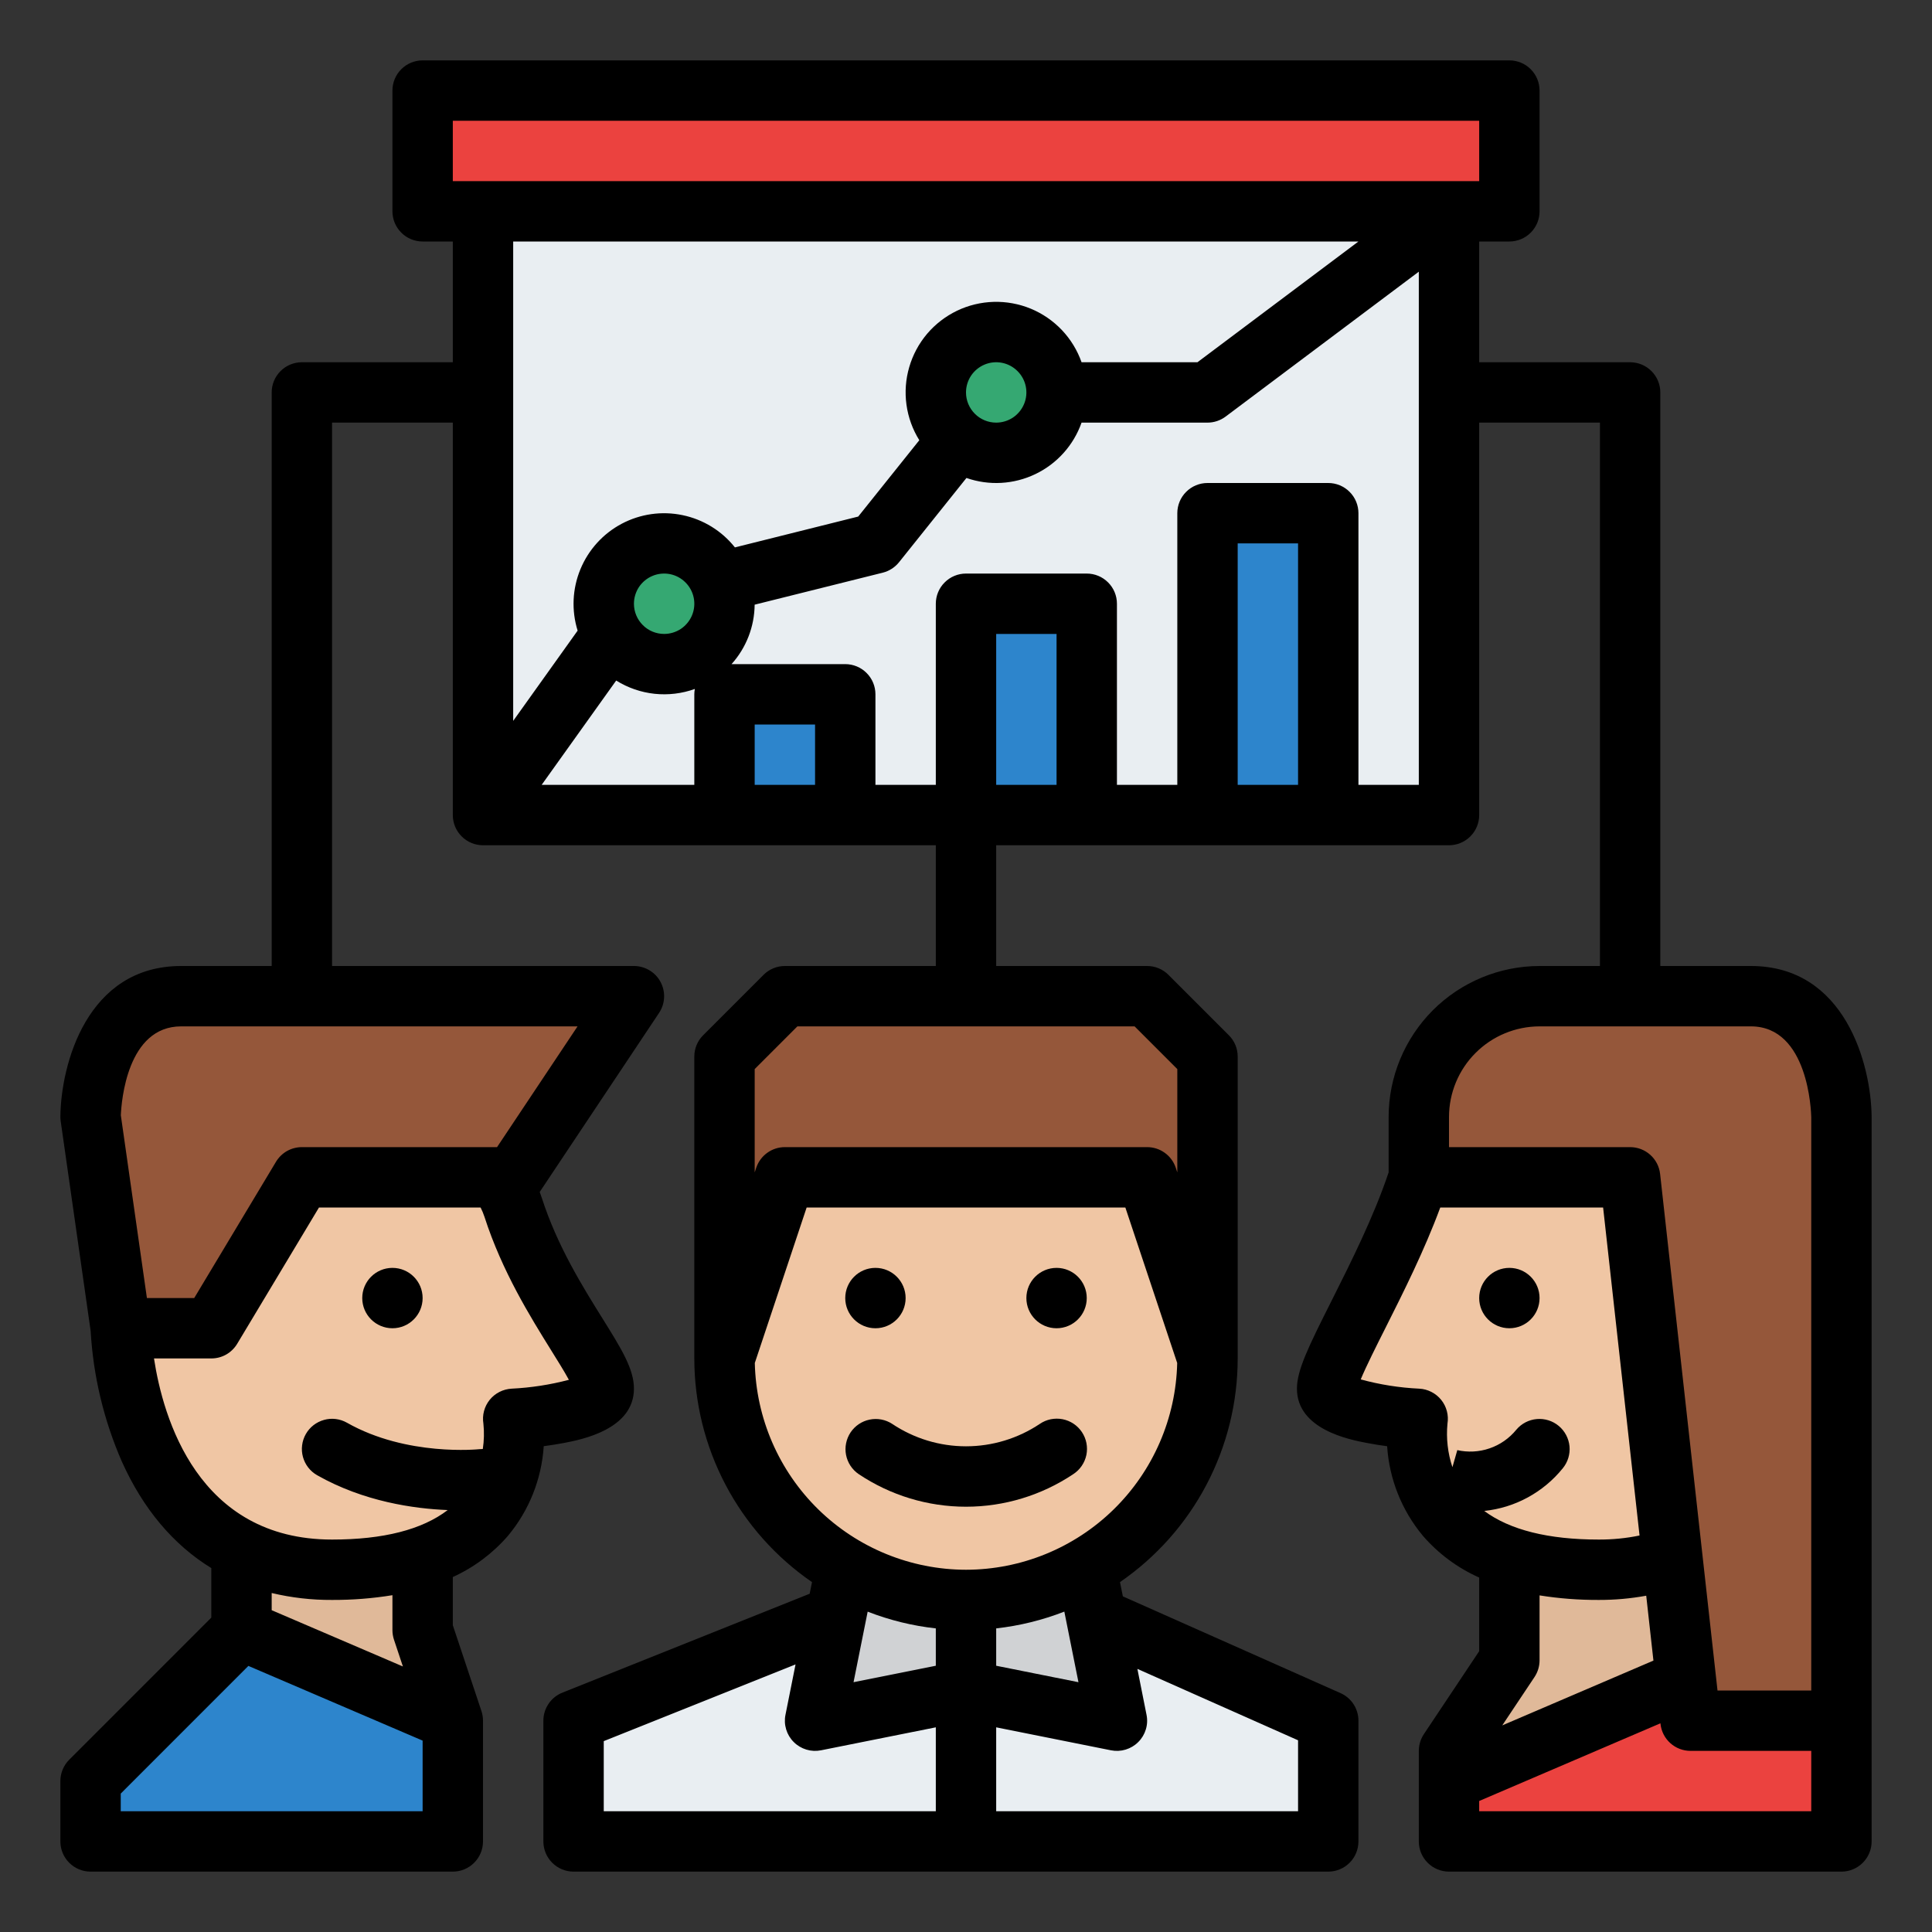 <svg width="48" height="48" viewBox="0 0 48 48" fill="none" xmlns="http://www.w3.org/2000/svg">
<rect x="0" y="0" width="48" height="48" fill="#333333" stroke="none"/>
<path d="M42 41.25V36H37.5V41.25L36 43.5V45.75H45.75V42L42 41.25Z" fill="#E0B999"/>
<path d="M36 44.25V45.75H45.75V42L43 41.45L36 44.25Z" fill="#EB423F"/>
<path d="M21.75 39.75V36H26.25V39.75L33 42.75V45.75H14.25V42.75L21.75 39.75Z" fill="#E9EEF2"/>
<path d="M21 39L20.25 42.75L24 42L27.75 42.75L27 39H21Z" fill="#D0D2D4"/>
<path d="M6 40.5V36H10.5V40.5L11.25 42.75V45.75H2.25V44.25L6 40.5Z" fill="#E0B999"/>
<path d="M11.25 42.75V45.75H2.25V44.25L6 40.5L11.25 42.75Z" fill="#2D85CC"/>
<path d="M18 27.75V33.75C18 35.341 18.632 36.867 19.757 37.993C20.883 39.118 22.409 39.75 24 39.75C25.591 39.75 27.117 39.118 28.243 37.993C29.368 36.867 30 35.341 30 33.75V27.75H18ZM8.25 27.75C8.25 27.75 12.023 27.75 12.75 30C13.477 32.25 15 33.867 15 34.5C15 35.133 12.75 35.25 12.75 35.25C12.75 35.25 13.359 39 8.25 39C3.141 39 3 33 3 33C3 33 2.273 27.75 8.25 27.75ZM39.722 27.75C39.722 27.75 35.948 27.75 35.222 30C34.495 32.25 32.972 33.867 32.972 34.5C32.972 35.133 35.222 35.25 35.222 35.25C35.222 35.25 34.612 39 39.722 39C44.831 39 44.972 33 44.972 33C44.972 33 45.699 27.75 39.722 27.75Z" fill="#F0C6A4"/>
<path d="M12.75 29.25H7.5L5.25 33H3L2.25 27.75C2.25 27.75 2.281 24.75 4.5 24.75H15.75L12.75 29.25ZM35.25 29.25H40.5L42 42.75H45.75V27.75C45.75 27.75 45.719 24.75 43.5 24.75H38.25C37.454 24.75 36.691 25.066 36.129 25.629C35.566 26.191 35.25 26.954 35.25 27.75V29.25ZM19.5 29.25H28.5L30 33.75V26.25L28.5 24.75H19.5L18 26.25V33L19.5 29.25Z" fill="#95573A"/>
<path d="M12 3.75H36V20.25H12V3.75Z" fill="#E9EEF2"/>
<path d="M16.5 16.5C17.328 16.5 18 15.828 18 15C18 14.172 17.328 13.5 16.5 13.5C15.672 13.5 15 14.172 15 15C15 15.828 15.672 16.5 16.5 16.5Z" fill="#35A872"/>
<path d="M24.75 11.25C25.578 11.25 26.25 10.578 26.25 9.75C26.25 8.922 25.578 8.25 24.75 8.25C23.922 8.25 23.25 8.922 23.25 9.75C23.25 10.578 23.922 11.25 24.75 11.25Z" fill="#35A872"/>
<path d="M30 12.75H33V20.25H30V12.75ZM24 15H27V20.25H24V15ZM18 17.25H21V20.25H18V17.25Z" fill="#2D85CC"/>
<path d="M10.5 2.25H37.5V5.25H10.5V2.25Z" fill="#EB423F"/>
<path d="M9.75 33C10.164 33 10.5 32.664 10.5 32.25C10.5 31.836 10.164 31.5 9.75 31.5C9.336 31.5 9 31.836 9 32.25C9 32.664 9.336 33 9.75 33Z" fill="black"/>
<path d="M37.5 33C37.914 33 38.25 32.664 38.25 32.25C38.25 31.836 37.914 31.5 37.5 31.5C37.086 31.5 36.75 31.836 36.75 32.25C36.75 32.664 37.086 33 37.5 33Z" fill="black"/>
<path d="M21.75 33C22.164 33 22.5 32.664 22.5 32.25C22.5 31.836 22.164 31.5 21.75 31.5C21.336 31.5 21 31.836 21 32.25C21 32.664 21.336 33 21.75 33Z" fill="black"/>
<path d="M26.25 33C26.664 33 27 32.664 27 32.25C27 31.836 26.664 31.5 26.25 31.5C25.836 31.5 25.5 31.836 25.5 32.25C25.5 32.664 25.836 33 26.25 33Z" fill="black"/>
<path d="M43.5 24H41.25V9.75C41.25 9.551 41.171 9.36 41.03 9.22C40.89 9.079 40.699 9 40.5 9H36.75V6H37.5C37.699 6 37.89 5.921 38.03 5.78C38.171 5.64 38.25 5.449 38.25 5.25V2.25C38.25 2.051 38.171 1.86 38.03 1.72C37.89 1.579 37.699 1.5 37.5 1.5H10.5C10.301 1.5 10.11 1.579 9.97 1.72C9.829 1.86 9.75 2.051 9.75 2.25V5.25C9.75 5.449 9.829 5.64 9.97 5.78C10.11 5.921 10.301 6 10.5 6H11.25V9H7.5C7.301 9 7.11 9.079 6.97 9.22C6.829 9.36 6.75 9.551 6.75 9.75V24H4.5C2.158 24 1.514 26.448 1.5 27.742C1.5 27.78 1.502 27.818 1.508 27.856L2.252 33.067C2.316 34.184 2.578 35.281 3.025 36.307C3.556 37.491 4.308 38.38 5.25 38.959V40.189L1.72 43.72C1.65 43.789 1.595 43.872 1.557 43.963C1.519 44.054 1.5 44.151 1.5 44.25V45.75C1.5 45.949 1.579 46.14 1.72 46.28C1.86 46.421 2.051 46.5 2.25 46.5H11.25C11.449 46.5 11.64 46.421 11.78 46.28C11.921 46.14 12 45.949 12 45.75V42.75C12 42.669 11.987 42.589 11.962 42.513L11.25 40.378V39.181C11.776 38.942 12.244 38.592 12.622 38.155C13.146 37.526 13.456 36.747 13.509 35.93C13.668 35.909 13.842 35.882 14.017 35.849C14.446 35.766 15.75 35.515 15.75 34.5C15.75 34.011 15.439 33.512 14.968 32.756C14.468 31.954 13.847 30.957 13.464 29.77C13.447 29.717 13.428 29.666 13.409 29.614L16.374 25.166C16.449 25.053 16.493 24.922 16.499 24.786C16.506 24.651 16.475 24.516 16.411 24.396C16.347 24.276 16.252 24.176 16.135 24.107C16.019 24.037 15.886 24 15.75 24H8.25V10.5H11.25V20.25C11.25 20.449 11.329 20.64 11.47 20.78C11.61 20.921 11.801 21 12 21H23.25V24H19.5C19.401 24 19.304 24.019 19.213 24.057C19.122 24.095 19.039 24.15 18.97 24.22L17.47 25.72C17.4 25.789 17.345 25.872 17.307 25.963C17.269 26.054 17.25 26.151 17.25 26.25V33.75C17.25 34.844 17.517 35.921 18.026 36.889C18.535 37.857 19.273 38.687 20.174 39.307L20.116 39.596L13.972 42.054C13.832 42.109 13.713 42.205 13.629 42.33C13.545 42.454 13.5 42.6 13.5 42.75V45.75C13.5 45.949 13.579 46.14 13.72 46.28C13.86 46.421 14.051 46.5 14.25 46.5H33C33.199 46.5 33.39 46.421 33.53 46.28C33.671 46.14 33.75 45.949 33.75 45.75V42.75C33.75 42.605 33.708 42.463 33.629 42.341C33.55 42.22 33.437 42.123 33.305 42.065L27.897 39.661L27.826 39.307C28.727 38.687 29.465 37.857 29.974 36.889C30.483 35.921 30.75 34.844 30.75 33.75V26.25C30.75 26.151 30.731 26.054 30.693 25.963C30.655 25.872 30.6 25.789 30.53 25.72L29.03 24.22C28.961 24.15 28.878 24.095 28.787 24.057C28.696 24.019 28.599 24 28.5 24H24.75V21H36C36.199 21 36.39 20.921 36.53 20.78C36.671 20.64 36.75 20.449 36.75 20.25V10.5H39.75V24H38.25C37.256 24.001 36.303 24.396 35.599 25.099C34.897 25.803 34.501 26.756 34.5 27.75V29.128C34.13 30.233 33.551 31.384 33.083 32.316C32.502 33.47 32.222 34.045 32.222 34.501C32.222 35.515 33.527 35.767 33.955 35.849C34.13 35.883 34.304 35.91 34.463 35.931C34.516 36.747 34.826 37.526 35.35 38.155C35.735 38.6 36.213 38.955 36.75 39.194V41.023L35.376 43.084C35.294 43.207 35.25 43.352 35.25 43.5V45.75C35.25 45.949 35.329 46.14 35.47 46.28C35.61 46.421 35.801 46.5 36 46.5H45.75C45.949 46.5 46.14 46.421 46.28 46.28C46.421 46.14 46.5 45.949 46.5 45.75V27.742C46.486 26.448 45.842 24 43.5 24ZM3 45V44.561L6.171 41.389L10.5 43.245V45H3ZM9.788 40.737L10.01 41.403L6.75 40.005V39.578C7.241 39.695 7.745 39.753 8.25 39.75C8.752 39.752 9.254 39.713 9.75 39.632V40.5C9.75 40.581 9.763 40.661 9.788 40.737ZM13.694 33.549C13.845 33.791 14.02 34.071 14.134 34.281C13.669 34.404 13.192 34.477 12.711 34.501C12.606 34.507 12.503 34.534 12.409 34.582C12.315 34.63 12.232 34.697 12.166 34.779C12.1 34.861 12.052 34.956 12.025 35.058C11.998 35.16 11.993 35.266 12.01 35.37C12.032 35.58 12.027 35.792 11.995 36C11.969 36 11.942 36.002 11.915 36.004C11.897 36.006 10.11 36.193 8.62 35.347C8.535 35.299 8.44 35.267 8.342 35.255C8.245 35.243 8.146 35.25 8.051 35.277C7.859 35.33 7.696 35.456 7.598 35.629C7.549 35.715 7.518 35.809 7.506 35.907C7.493 36.005 7.501 36.104 7.527 36.199C7.58 36.391 7.707 36.554 7.88 36.652C9.036 37.308 10.288 37.484 11.123 37.517C10.487 38.004 9.524 38.25 8.25 38.25C4.912 38.25 4.049 35.216 3.826 33.75H5.25C5.38 33.75 5.507 33.717 5.62 33.653C5.732 33.589 5.826 33.497 5.893 33.386L7.925 30H11.94C11.978 30.074 12.01 30.151 12.036 30.23C12.476 31.594 13.181 32.724 13.694 33.549ZM12.349 28.5H7.5C7.37 28.5 7.243 28.534 7.13 28.597C7.018 28.661 6.924 28.753 6.857 28.864L4.825 32.25H3.65L3.002 27.708C3.017 27.362 3.159 25.5 4.5 25.5H14.349L12.349 28.5ZM23.25 41.385L21.206 41.794L21.557 40.041C22.101 40.253 22.67 40.393 23.25 40.457V41.385ZM15 43.258L19.765 41.352L19.515 42.603C19.49 42.724 19.496 42.849 19.532 42.967C19.568 43.086 19.632 43.193 19.72 43.28C19.807 43.368 19.915 43.432 20.033 43.468C20.151 43.504 20.276 43.51 20.397 43.486L23.25 42.915V45H15V43.258ZM32.25 43.237V45H24.75V42.915L27.603 43.486C27.724 43.51 27.849 43.504 27.967 43.468C28.085 43.432 28.193 43.368 28.28 43.28C28.368 43.193 28.432 43.086 28.468 42.967C28.504 42.849 28.51 42.724 28.485 42.603L28.258 41.463L32.25 43.237ZM26.794 41.794L24.75 41.385V40.457C25.33 40.392 25.899 40.252 26.443 40.04L26.794 41.794ZM24 39C22.628 38.998 21.311 38.46 20.33 37.5C19.35 36.54 18.784 35.235 18.753 33.863L20.041 30H27.959L29.247 33.863C29.216 35.235 28.65 36.54 27.67 37.5C26.689 38.46 25.372 38.998 24 39ZM29.25 26.561V29.128L29.212 29.013C29.162 28.863 29.066 28.733 28.939 28.642C28.811 28.549 28.657 28.5 28.5 28.5H19.5C19.343 28.5 19.189 28.549 19.061 28.642C18.934 28.734 18.838 28.863 18.788 29.013L18.75 29.128V26.561L19.811 25.5H28.189L29.25 26.561ZM11.25 3H36.75V4.5H11.25V3ZM33.75 6L29.75 9H26.871C26.766 8.702 26.599 8.429 26.382 8.2C26.164 7.971 25.901 7.79 25.609 7.669C25.317 7.549 25.002 7.491 24.687 7.5C24.371 7.509 24.06 7.584 23.775 7.721C23.491 7.858 23.238 8.053 23.033 8.294C22.829 8.535 22.678 8.817 22.59 9.12C22.501 9.424 22.478 9.742 22.521 10.055C22.564 10.368 22.673 10.669 22.84 10.937L21.322 12.834L18.259 13.6C17.932 13.189 17.473 12.906 16.959 12.799C16.445 12.691 15.911 12.767 15.447 13.012C14.983 13.258 14.62 13.658 14.42 14.143C14.22 14.627 14.195 15.167 14.351 15.668L12.75 17.91V6H33.75ZM24 9.75C24 9.602 24.044 9.457 24.126 9.333C24.209 9.21 24.326 9.114 24.463 9.057C24.6 9 24.751 8.985 24.896 9.014C25.042 9.043 25.175 9.115 25.28 9.22C25.385 9.325 25.457 9.458 25.486 9.604C25.515 9.749 25.5 9.9 25.443 10.037C25.386 10.174 25.29 10.291 25.167 10.374C25.043 10.456 24.898 10.5 24.75 10.5C24.551 10.5 24.36 10.421 24.22 10.28C24.079 10.139 24 9.949 24 9.75ZM15.75 15C15.75 14.852 15.794 14.707 15.876 14.583C15.959 14.46 16.076 14.364 16.213 14.307C16.35 14.25 16.501 14.236 16.646 14.264C16.792 14.293 16.925 14.365 17.03 14.47C17.135 14.575 17.207 14.708 17.236 14.854C17.265 14.999 17.25 15.15 17.193 15.287C17.136 15.424 17.04 15.541 16.917 15.624C16.793 15.706 16.648 15.75 16.5 15.75C16.301 15.75 16.11 15.671 15.97 15.53C15.829 15.389 15.75 15.199 15.75 15ZM15.309 16.908C15.598 17.088 15.924 17.201 16.262 17.237C16.6 17.273 16.943 17.232 17.263 17.117C17.255 17.161 17.25 17.205 17.25 17.25V19.5H13.457L15.309 16.908ZM18.75 19.5V18H20.25V19.5H18.75ZM24.75 19.5V15.75H26.25V19.5H24.75ZM30.75 19.5V13.5H32.25V19.5H30.75ZM33.75 19.5V12.75C33.75 12.551 33.671 12.36 33.53 12.22C33.39 12.079 33.199 12 33 12H30C29.801 12 29.61 12.079 29.47 12.22C29.329 12.36 29.25 12.551 29.25 12.75V19.5H27.75V15C27.75 14.801 27.671 14.61 27.53 14.47C27.39 14.329 27.199 14.25 27 14.25H24C23.801 14.25 23.61 14.329 23.47 14.47C23.329 14.61 23.25 14.801 23.25 15V19.5H21.75V17.25C21.75 17.051 21.671 16.86 21.53 16.72C21.39 16.579 21.199 16.5 21 16.5H18.175C18.54 16.094 18.744 15.569 18.749 15.023L21.932 14.228C22.091 14.188 22.233 14.097 22.336 13.969L24.011 11.875C24.572 12.071 25.189 12.036 25.725 11.778C26.261 11.521 26.673 11.061 26.871 10.5H30C30.162 10.5 30.32 10.447 30.45 10.35L35.25 6.75V19.5H33.75ZM36 27.75C36.001 27.154 36.238 26.581 36.66 26.16C37.081 25.738 37.654 25.501 38.25 25.5H43.5C44.931 25.5 44.997 27.622 45 27.756V42H42.671L41.245 29.167C41.225 28.984 41.138 28.814 41 28.691C40.863 28.568 40.685 28.5 40.5 28.5H36V27.75ZM35.262 34.501C34.77 34.478 34.282 34.401 33.807 34.271C33.941 33.946 34.202 33.428 34.423 32.989C34.859 32.122 35.387 31.072 35.783 30H39.829L40.734 38.149C40.401 38.218 40.062 38.251 39.722 38.25C38.466 38.25 37.512 38.011 36.876 37.539C37.255 37.499 37.622 37.386 37.956 37.204C38.291 37.022 38.587 36.776 38.826 36.48C38.952 36.327 39.012 36.13 38.994 35.933C38.975 35.736 38.879 35.554 38.727 35.427C38.575 35.3 38.379 35.239 38.181 35.256C37.984 35.273 37.801 35.368 37.673 35.52C37.499 35.734 37.269 35.895 37.008 35.984C36.747 36.074 36.466 36.088 36.197 36.026L36.206 36.029L36.085 36.452C35.969 36.104 35.927 35.735 35.962 35.37C35.979 35.266 35.974 35.16 35.947 35.058C35.92 34.956 35.872 34.861 35.806 34.779C35.74 34.697 35.657 34.63 35.563 34.582C35.469 34.534 35.367 34.506 35.261 34.501L35.262 34.501ZM39.722 39.75C40.117 39.751 40.511 39.716 40.9 39.645L41.079 41.257L37.323 42.867L38.124 41.666C38.206 41.543 38.25 41.398 38.25 41.25V39.637C38.737 39.715 39.229 39.752 39.722 39.75ZM36.75 45V44.745L41.253 42.815L41.255 42.833C41.275 43.016 41.362 43.186 41.5 43.309C41.637 43.432 41.815 43.5 42 43.5H45V45H36.75Z" fill="black"/>
<path d="M21.334 36.624C22.123 37.152 23.051 37.434 24 37.434C24.949 37.434 25.877 37.152 26.666 36.624C26.749 36.57 26.82 36.5 26.876 36.418C26.932 36.336 26.971 36.244 26.991 36.147C27.011 36.05 27.011 35.95 26.992 35.852C26.973 35.755 26.935 35.663 26.88 35.58C26.825 35.498 26.755 35.427 26.672 35.372C26.59 35.317 26.497 35.279 26.4 35.26C26.302 35.241 26.202 35.242 26.105 35.261C26.008 35.281 25.916 35.32 25.834 35.376C25.291 35.739 24.653 35.933 24 35.933C23.347 35.933 22.709 35.739 22.166 35.376C22.001 35.268 21.799 35.23 21.605 35.27C21.412 35.309 21.242 35.424 21.132 35.588C21.023 35.753 20.982 35.954 21.02 36.148C21.058 36.342 21.171 36.513 21.334 36.624Z" fill="black"/>
</svg>
